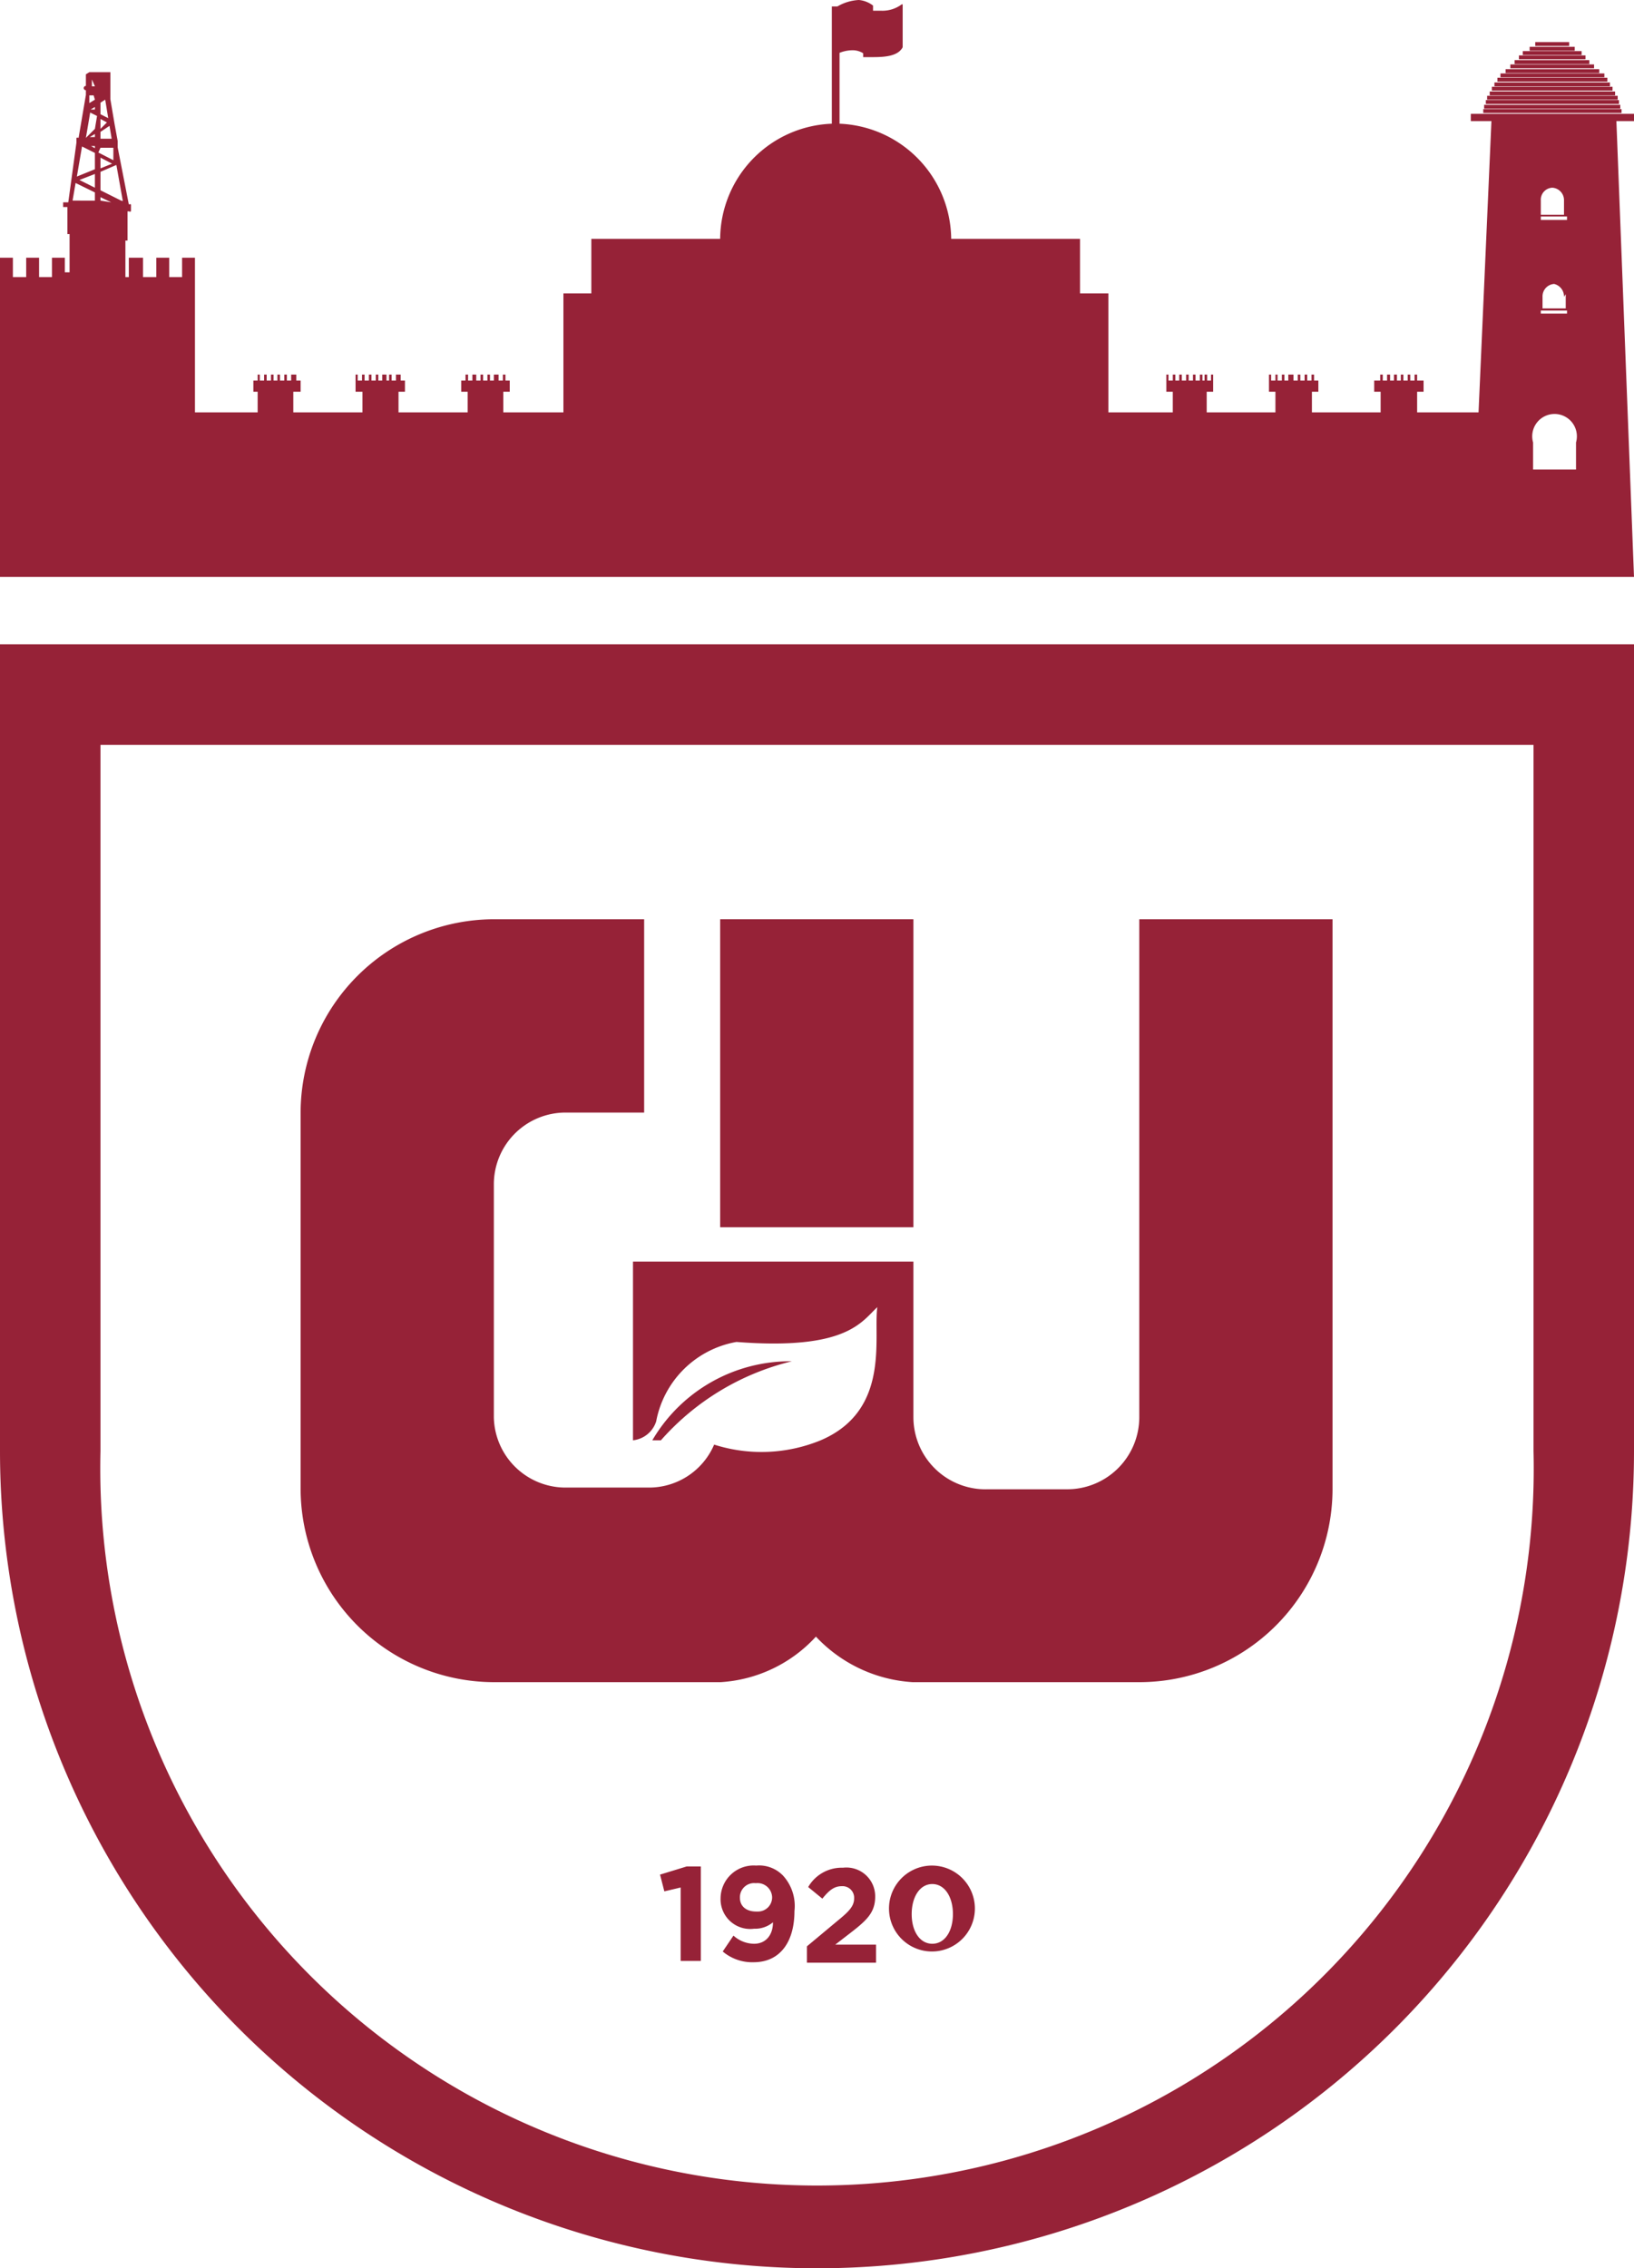 <svg xmlns="http://www.w3.org/2000/svg" viewBox="0 0 38.05 52.8"><defs><style>.cls-1{fill:#962237;}</style></defs><title>Ресурс 21short</title><g id="Слой_2" data-name="Слой 2"><g id="Слой_1-2" data-name="Слой 1"><path class="cls-1" d="M0,15V33.78a19,19,0,0,0,38.05,0V15ZM35.71,33.78a16.69,16.69,0,1,1-33.37,0V17.34H35.71Z"/><polygon class="cls-1" points="21.27 23.08 21.27 21.4 16.77 21.4 16.77 28.57 21.27 28.57 21.27 23.08"/><rect class="cls-1" x="35.27" y="1.4" width="1.74" height="0.09"/><rect class="cls-1" x="35.17" y="1.5" width="1.95" height="0.09"/><rect class="cls-1" x="35.06" y="1.61" width="2.18" height="0.09"/><rect class="cls-1" x="34.94" y="1.71" width="2.42" height="0.09"/><rect class="cls-1" x="35.62" y="1.09" width="1.05" height="0.09"/><rect class="cls-1" x="35.75" y="0.98" width="0.79" height="0.09"/><rect class="cls-1" x="35.46" y="1.19" width="1.37" height="0.09"/><rect class="cls-1" x="35.37" y="1.29" width="1.55" height="0.09"/><rect class="cls-1" x="34.87" y="1.81" width="2.56" height="0.09"/><rect class="cls-1" x="34.56" y="2.44" width="3.17" height="0.09"/><rect class="cls-1" x="34.54" y="2.54" width="3.22" height="0.09"/><rect class="cls-1" x="34.8" y="1.92" width="2.69" height="0.09"/><path class="cls-1" d="M37.64,2.82h.41V2.65h-3.8v.17h.48l-.3,6.78H33V9.12h.15v-.4h0v.14H33V8.72h-.06v.14h-.1V8.72h-.06v.14h-.1V8.72h-.06v.14h-.09V8.72h-.07v.14h-.09V8.72H32.3v.14h-.1V8.72h-.06v.14H32V8.72H32v.4h.15V9.6h-1.6V9.12h.15v-.4h0v.14h-.1V8.72h-.06v.14h-.1V8.72h-.06v.14h-.1V8.72h-.06v.14h-.1V8.72H30v.14h-.09V8.72h-.06v.14h-.1V8.72H29.7v.14h-.1V8.72h-.05v.4h.15V9.6H28.1V9.12h.15v-.4H28.2v.14h-.09V8.72h-.06v.14H28V8.72h-.06v.14h-.1V8.72h-.06v.14h-.1V8.72h-.06v.14h-.1V8.72h-.06v.14h-.09V8.72h-.06v.14h-.1V8.72h-.05v.4h.15V9.6H25.81V6.83h-.66V5.56h-3a2.71,2.71,0,0,0-2.6-2.68V1.23a.83.83,0,0,1,.29-.06.46.46,0,0,1,.26.07v.09s0,0,0,0h.17c.27,0,.63,0,.75-.23,0,0,0,0,0,0v-1a.05.05,0,0,0,0,0H21a.75.75,0,0,1-.47.15l-.2,0V.13a.08.08,0,0,0,0,0A.63.63,0,0,0,20,0a1.1,1.1,0,0,0-.5.15h-.13V2.88a2.7,2.7,0,0,0-2.6,2.68h-3V6.83h-.65V9.6H11.72V9.12h.15v-.4h0v.14h-.1V8.72h-.06v.14h-.1V8.72H11.5v.14h-.09V8.72h-.06v.14h-.1V8.72h-.06v.14h-.1V8.72H11v.14h-.1V8.72h-.06v.14h-.1V8.72h0v.4h.15V9.6H9.28V9.12h.15v-.4h0v.14h-.1V8.72H9.22v.14h-.1V8.72H9.06v.14H9V8.72H8.9v.14H8.81V8.72H8.75v.14h-.1V8.72H8.59v.14h-.1V8.72H8.43v.14h-.1V8.72H8.28v.4h.16V9.6H6.83V9.12H7v-.4h0v.14h-.1V8.72H6.78v.14h-.1V8.72H6.62v.14h-.1V8.72H6.46v.14H6.37V8.72H6.31v.14h-.1V8.72H6.15v.14h-.1V8.72H6v.14h-.1V8.72h0v.4H6V9.6H4.54V6h-.3v.45h-.3V6h-.3v.45H3.33V6H3v.45H2.92V5.6a0,0,0,0,0,.05,0V4.92H3a.05.05,0,0,0,.05,0V4.76a.05.05,0,0,0-.05,0H3L2.74,3.43s0,0,0,0V3.28a.05.05,0,0,0,0,0h0l-.07-.38v0l-.1-.59a0,0,0,0,0,0,0V2.1a0,0,0,0,0,0-.05l0-.16s0,0,0,0V1.73a0,0,0,0,0,0-.05H2.08A0,0,0,0,0,2,1.73v.11a.07.07,0,0,0,0,0l0,.16A.05.05,0,0,0,2,2.1v.11s0,0,0,0l-.17,1h0a.06.06,0,0,0-.05,0v.11a.05.05,0,0,0,0,0L1.59,4.71H1.52a0,0,0,0,0-.05,0v.11a0,0,0,0,0,.05,0h.05v.63a0,0,0,0,0,.05,0v.89H1.51V6h-.3v.45H.91V6H.61v.45H.3V6H0v7.43H38.05ZM2.34,1.89h0l0,.16H2.34Zm0,.37h0Zm0,.13.11-.07.07.43-.18-.09Zm0,.38.15.08L2.34,3Zm0,.3.21-.14.05.3H2.34Zm0,.37h.3l0,.29-.35-.18Zm0,.23.27.14-.27.11Zm-.13,1H1.69l.07-.41.45.22Zm0-.3-.36-.18.36-.14Zm0-.43-.42.17.12-.7.3.15Zm0-.49-.09-.05h.09Zm0-.26H2.09l.12-.07Zm0-.19L2,3.21l.1-.59.16.08Zm0-.45-.1,0,.1-.06Zm0-.23-.13.08,0-.18h.1Zm0-.31H2.14l0-.16h0Zm.13,2.66V4.59l.25.12Zm.48,0-.48-.24V4l.37-.16.15.84Zm33.06,0a.28.28,0,0,1,.27-.3.29.29,0,0,1,.27.3v.33h-.54Zm0,.37h.61v.08h-.61Zm.58,1.81v.33h-.54V6.91a.29.29,0,0,1,.27-.3A.3.3,0,0,1,36.42,6.91Zm-.58.38h.61v.07h-.61Zm.82,3.7h-1v-.63a.52.52,0,1,1,1,0Z"/><rect class="cls-1" x="34.6" y="2.33" width="3.1" height="0.09"/><rect class="cls-1" x="34.63" y="2.23" width="3.04" height="0.09"/><rect class="cls-1" x="34.74" y="2.02" width="2.81" height="0.09"/><rect class="cls-1" x="34.69" y="2.13" width="2.92" height="0.09"/><path class="cls-1" d="M11.49,39.16h5.29A3.28,3.28,0,0,0,19,38.1a3.37,3.37,0,0,0,2.25,1.06h5.29a4.5,4.5,0,0,0,4.49-4.5h0V21.4h-4.5V33a1.68,1.68,0,0,1-1.68,1.67H23A1.68,1.68,0,0,1,21.27,33V29.37H14.74v4.16a.64.64,0,0,0,.54-.44h0a2.31,2.31,0,0,1,1.87-1.85c2.57.2,2.91-.47,3.28-.81-.1.69.32,2.4-1.32,3.1a3.63,3.63,0,0,1-2.48.1,1.65,1.65,0,0,1-1.53,1H13.17A1.67,1.67,0,0,1,11.5,33V27.57a1.67,1.67,0,0,1,1.67-1.67H15V21.4H11.49A4.51,4.51,0,0,0,7,25.9H7v8.76H7A4.51,4.51,0,0,0,11.49,39.16Z"/><path class="cls-1" d="M18.44,31.69a3.72,3.72,0,0,0-3.25,1.84h.2A5.92,5.92,0,0,1,18.44,31.69Z"/><polygon class="cls-1" points="15.37 43.64 15.47 44.03 15.85 43.94 15.85 45.65 16.32 45.65 16.32 43.45 15.99 43.45 15.37 43.64"/><path class="cls-1" d="M17.61,43.43a.77.77,0,0,0-.83.76.69.69,0,0,0,.78.71.65.65,0,0,0,.44-.15c0,.3-.17.5-.44.5a.72.72,0,0,1-.48-.19l-.25.37a1.06,1.06,0,0,0,.72.25c.62,0,.95-.48.95-1.19a1.05,1.05,0,0,0-.26-.82A.77.77,0,0,0,17.61,43.43Zm0,1.07c-.24,0-.38-.13-.38-.32a.33.33,0,0,1,.37-.34.34.34,0,0,1,.38.33A.33.33,0,0,1,17.64,44.5Z"/><path class="cls-1" d="M19.8,45c.39-.3.58-.48.58-.85a.67.67,0,0,0-.75-.67.9.9,0,0,0-.81.45l.33.27c.16-.2.28-.29.45-.29a.27.27,0,0,1,.29.28c0,.18-.11.3-.38.52l-.72.6v.38H20.4v-.42h-.95Z"/><path class="cls-1" d="M21.71,43.43a1,1,0,0,0-1,1.13,1,1,0,1,0,1-1.13Zm0,1.82c-.29,0-.48-.29-.48-.69s.19-.7.48-.7.48.3.48.7S22,45.25,21.71,45.25Z"/></g></g></svg>
